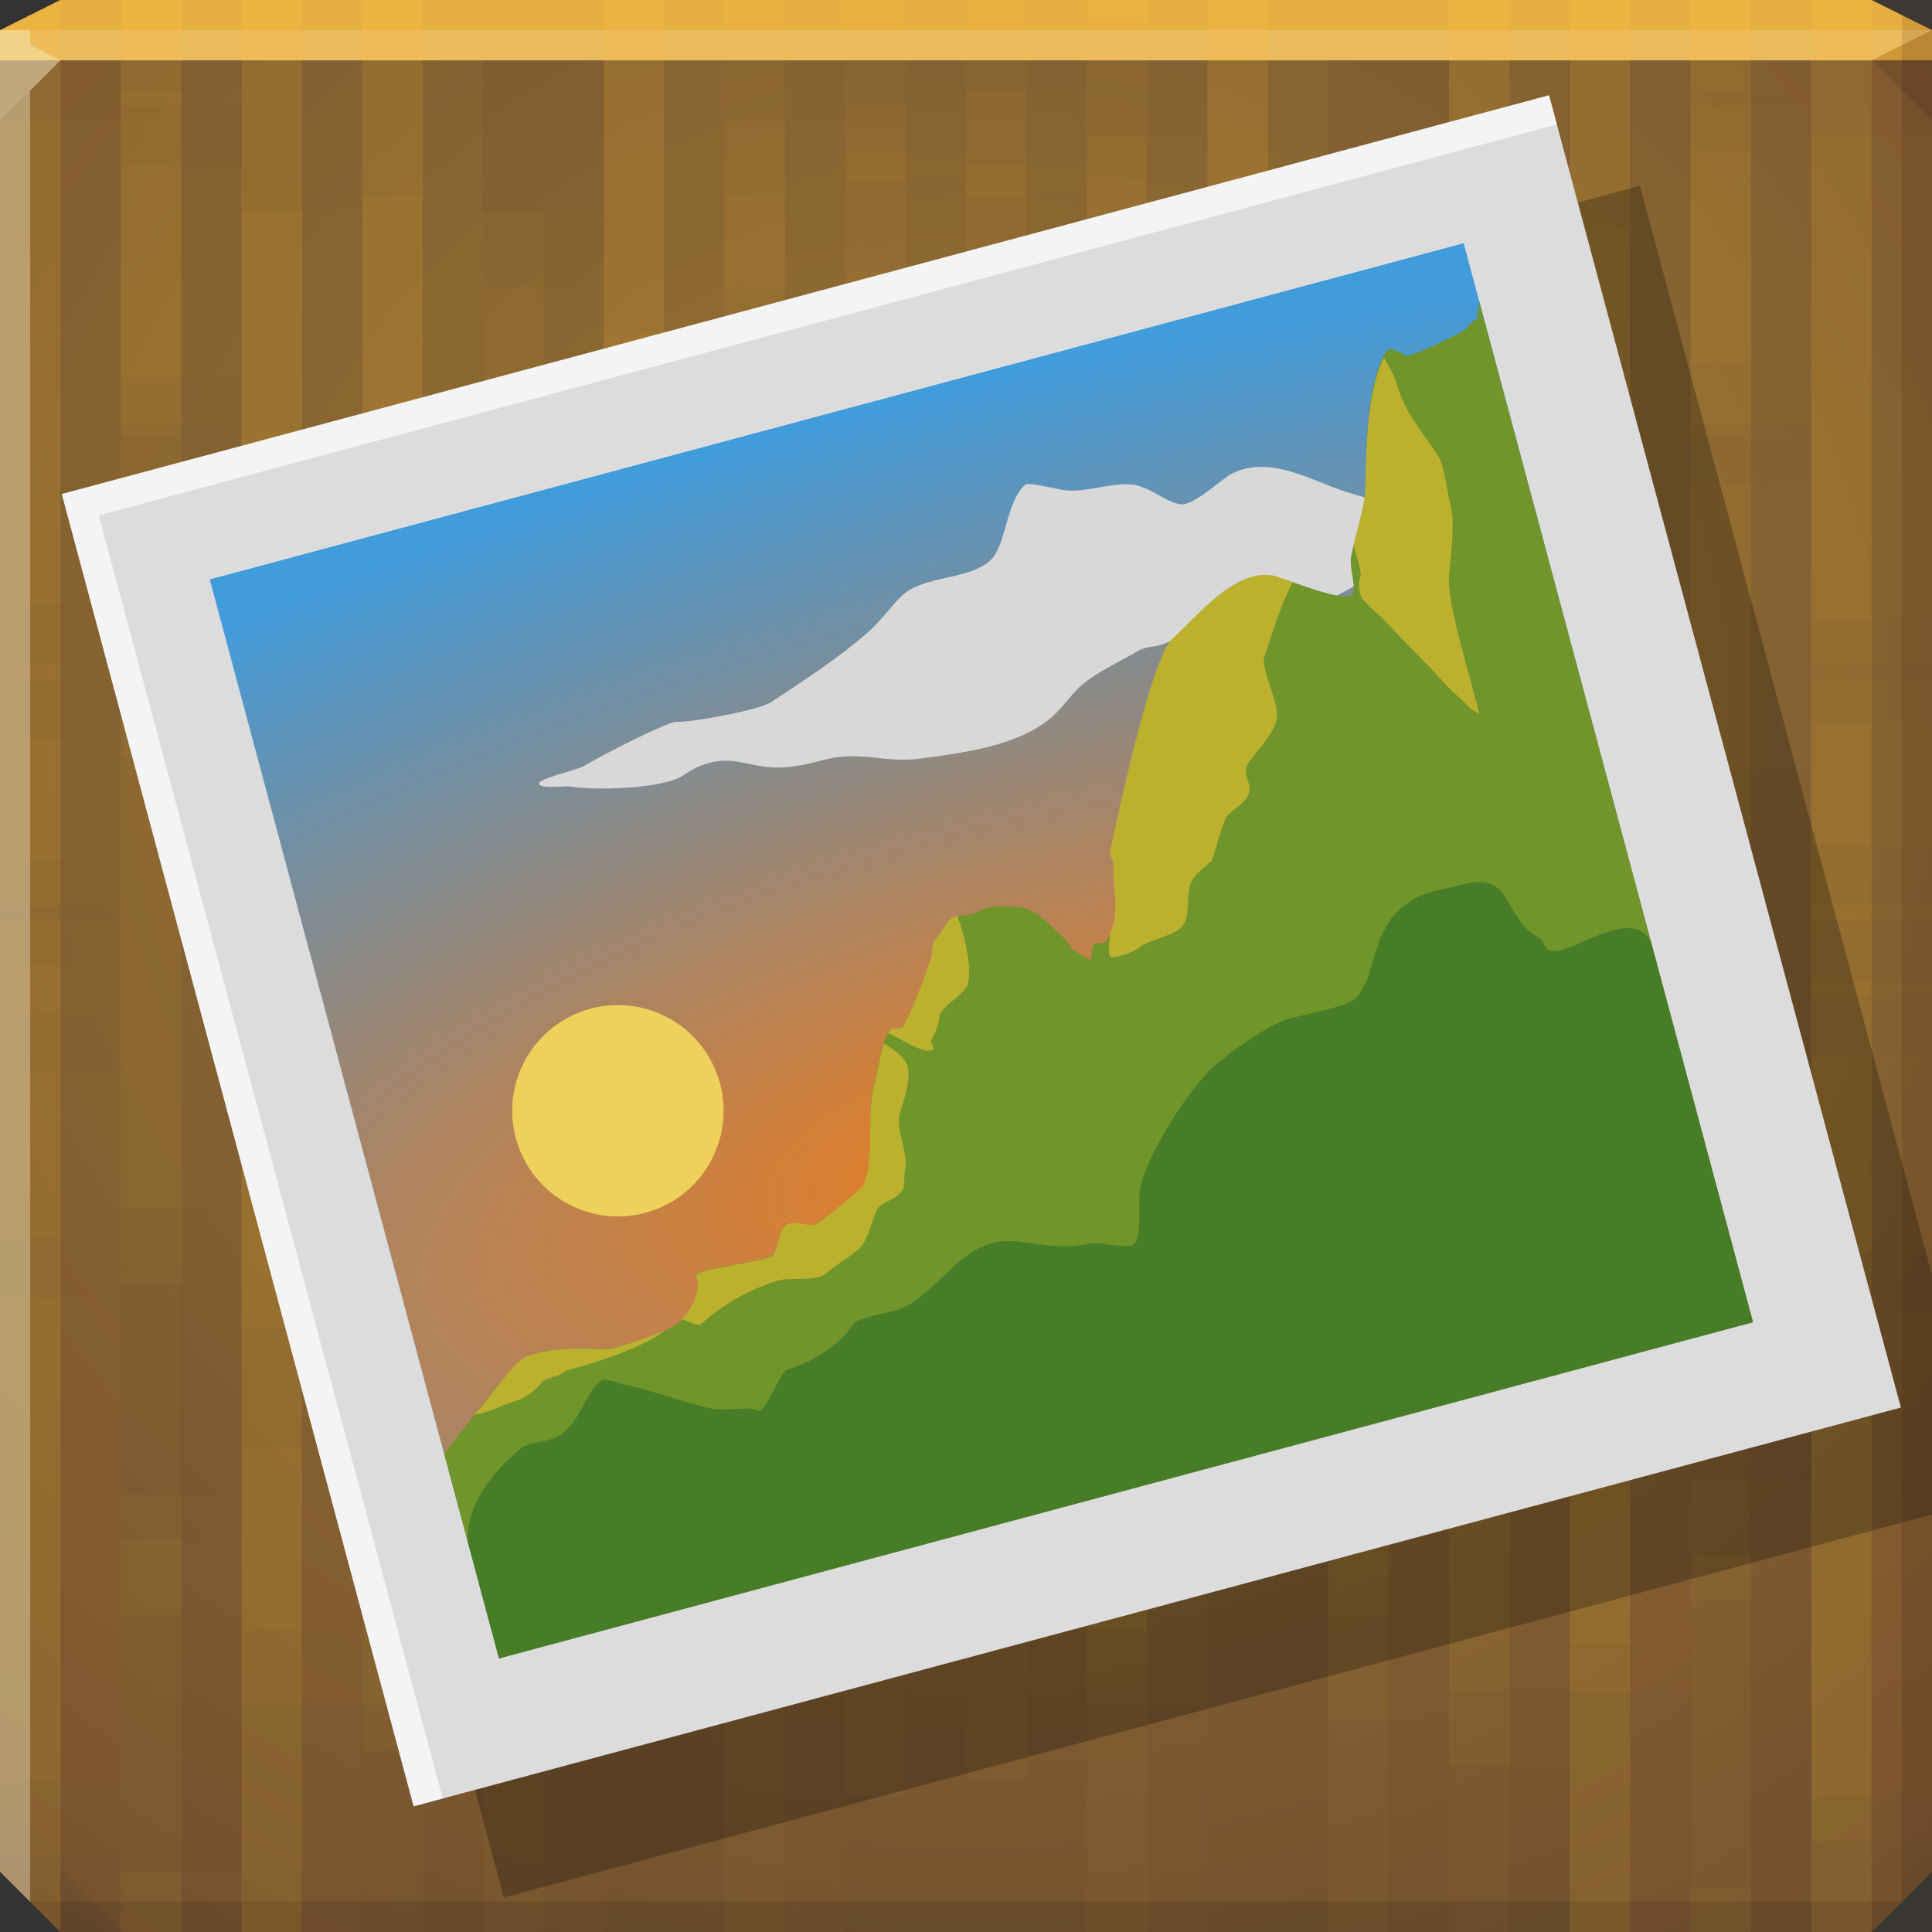 <?xml version="1.0" encoding="UTF-8" standalone="no"?>
<!-- Created with Inkscape (http://www.inkscape.org/) -->

<svg
   xmlns:dc="http://purl.org/dc/elements/1.1/"
   xmlns:cc="http://creativecommons.org/ns#"
   xmlns:rdf="http://www.w3.org/1999/02/22-rdf-syntax-ns#"
   xmlns:svg="http://www.w3.org/2000/svg"
   xmlns="http://www.w3.org/2000/svg"
   xmlns:xlink="http://www.w3.org/1999/xlink"
   xmlns:sodipodi="http://sodipodi.sourceforge.net/DTD/sodipodi-0.dtd"
   xmlns:inkscape="http://www.inkscape.org/namespaces/inkscape"
   width="64"
   height="64"
   id="svg13094"
   version="1.1"
   inkscape:version="0.48.3.1 r9886"
   sodipodi:docname="view-preview.svg">
  <rect width="100%" height="100%" fill="#333333" stroke="none"/>
  <sodipodi:namedview
     id="base"
     pagecolor="#ffffff"
     bordercolor="#666666"
     borderopacity="1.0"
     inkscape:pageopacity="0"
     inkscape:pageshadow="2"
     inkscape:zoom="11.313709"
     inkscape:cx="31.082557"
     inkscape:cy="30.91331"
     inkscape:document-units="px"
     inkscape:current-layer="g4180"
     showgrid="true"
     inkscape:snap-bbox="true"
     inkscape:bbox-paths="true"
     inkscape:bbox-nodes="true"
     inkscape:snap-bbox-edge-midpoints="true"
     inkscape:snap-bbox-midpoints="true"
     inkscape:object-paths="true"
     inkscape:snap-intersection-paths="true"
     inkscape:object-nodes="true"
     inkscape:snap-smooth-nodes="true"
     inkscape:snap-midpoints="true"
     inkscape:snap-object-midpoints="true"
     inkscape:snap-center="true"
     showguides="true"
     inkscape:guide-bbox="true"
     inkscape:window-width="1920"
     inkscape:window-height="1023"
     inkscape:window-x="-10"
     inkscape:window-y="35"
     inkscape:window-maximized="1"
     inkscape:snap-global="true"
     fit-margin-top="0"
     fit-margin-left="0"
     fit-margin-right="0"
     fit-margin-bottom="0"
     showborder="true"
     inkscape:showpageshadow="false"
     inkscape:snap-page="true">
    <inkscape:grid
       originy="18px"
       originx="1.6362304e-08px"
       snapvisiblegridlinesonly="true"
       enabled="true"
       visible="true"
       empspacing="5"
       id="grid3075"
       type="xygrid" />
  </sodipodi:namedview>
  <defs
     id="defs13096">
    <linearGradient
       id="linearGradient4134">
      <stop
         style="stop-color:#e87e21;stop-opacity:1;"
         offset="0"
         id="stop4136" />
      <stop
         style="stop-color:#ec6a13;stop-opacity:0;"
         offset="1"
         id="stop4138" />
    </linearGradient>
    <radialGradient
       inkscape:collect="always"
       xlink:href="#linearGradient4134"
       id="radialGradient4202"
       gradientUnits="userSpaceOnUse"
       gradientTransform="matrix(2.977,-4.9516262e-8,1.9342289e-8,1.163,-63.843,-7.412)"
       cx="32.197"
       cy="39.054"
       fx="32.197"
       fy="39.054"
       r="21.5" />
    <linearGradient
       id="linearGradient4059-2">
      <stop
         id="stop4061-5"
         offset="0"
         style="stop-color:#967033;stop-opacity:1;" />
      <stop
         id="stop4063-0"
         offset="1"
         style="stop-color:#6a4a2e;stop-opacity:1;" />
    </linearGradient>
    <radialGradient
       r="32"
       fy="23.333"
       fx="32"
       cy="23.333"
       cx="32"
       gradientTransform="matrix(1.781,0,0,1.67,-25,-14.965)"
       gradientUnits="userSpaceOnUse"
       id="radialGradient3200"
       xlink:href="#linearGradient4059-2"
       inkscape:collect="always" />
  </defs>
  <path
     sodipodi:nodetypes="ccccccccccc"
     id="path4095"
     d="m 0,2 0,32 0,28 2,2 30,0 30,0 2,-2 0,-28 0,-32 -32,0 z"
     style="color:#000000;fill:url(#radialGradient3200);fill-opacity:1;fill-rule:nonzero;stroke:none;stroke-width:2.286;marker:none;visibility:visible;display:inline;overflow:visible;enable-background:accumulate"
     inkscape:connector-curvature="0" />
  <path
     sodipodi:nodetypes="ccccccccc"
     id="path4090"
     d="M 2,0 0,1 0,2 32,2 64,2 64,1 62,0 32,0 z"
     style="color:#000000;fill:#e6af41;fill-opacity:1;fill-rule:nonzero;stroke:none;stroke-width:2.286;marker:none;visibility:visible;display:inline;overflow:visible;enable-background:accumulate"
     inkscape:connector-curvature="0" />
  <path
     sodipodi:nodetypes="cccccccc"
     inkscape:connector-curvature="0"
     id="path4298"
     d="M 0,1 0,4 2,2 32,2 62,2 64,1 32,1 z"
     style="fill:#ffffff;fill-opacity:0.145;fill-rule:nonzero" />
  <path
     sodipodi:nodetypes="cccc"
     inkscape:connector-curvature="0"
     style="fill:#1f0700;fill-opacity:0.138"
     id="path3028"
     d="M 64,4 62,2 64,1 z" />
  <path
     sodipodi:nodetypes="cccccccccccccc"
     inkscape:connector-curvature="0"
     id="path4366"
     d="m 63,0.5 0,33.5 0,29 1,-1 0,-28 0,-33 z m 0,62.5 -31,0 -31,0 1,1 30,0 30,0 z"
     style="fill:#000000;fill-opacity:0.111;fill-rule:nonzero" />
  <g
     transform="translate(-0.625,0.082)"
     inkscape:export-ydpi="90"
     inkscape:export-xdpi="90"
     inkscape:export-filename="folder.png"
     id="g3043" />
  <path
     sodipodi:nodetypes="cccccccccc"
     inkscape:connector-curvature="0"
     id="path3864"
     d="M 0,1 0,34 0,62 1,63 1,34 1,3 2,2 1,1.469 1,1 z"
     style="fill:#ffffff;fill-opacity:0.351;fill-rule:nonzero" />
  <g
     style="fill:#ffffff"
     inkscape:label="#g3701"
     transform="matrix(1.039,0,0,1.039,1214.722,1878.812)"
     id="scalable" />
  <g
     id="g3933">
    <g
       transform="translate(0,-14.5)"
       id="g3863">
      <path
         transform="translate(0,14.5)"
         id="path3865"
         d="M 2,0 0,1 0,4 0,22.5 2,22.5 2,0 z M 4,0 4,3.5 6,3.5 6,0 4,0 z m 4,0 0,17.5 2,0 L 10,0 8,0 z m 4,0 0,32.5 2,0 L 14,0 12,0 z m 8,0 0,27.5 2,0 L 22,0 20,0 z m 16,0 0,0.5 2,0 0,-0.5 -2,0 z m 12,0 0,19.5 2,0 L 50,0 48,0 z m 4,0 0,33.5 2,0 L 54,0 52,0 z m 4,0 0,14.5 2,0 L 58,0 56,0 z m 4,0 0,30.5 2,0 L 62,0 60,0 z m -20,0.5 0,37 2,0 0,-37 -2,0 z m -36,5 0,37 2,0 0,-37 -2,0 z m 28,0 0,37 2,0 0,-37 -2,0 z m -8,1 0,37 2,0 0,-37 -2,0 z m -8,3 0,37 2,0 0,-37 -2,0 z m 12,2 0,37 2,0 0,-37 -2,0 z m 16,5 0,37 2,0 0,-37 -2,0 z m -36,3 0,37 2,0 0,-37 -2,0 z m 28,0 0,37 2,0 0,-37 -2,0 z m 12,2 0,37 2,0 0,-37 -2,0 z m -48,3 0,9.5 0,27.5 2,0 0,-37 -2,0 z m 60,8 0,31.5 2,0 0,-31.5 -2,0 z m -8,5 0,26.5 2,0 0,-26.5 -2,0 z m 4,14 0,12.5 2,0 0,-12.5 -2,0 z"
         style="color:#000000;fill:#ffc346;fill-opacity:0.036;fill-rule:nonzero;stroke:none;stroke-width:1;marker:none;visibility:visible;display:inline;overflow:visible;enable-background:accumulate"
         inkscape:connector-curvature="0" />
      <path
         transform="translate(0,14.5)"
         id="path3867"
         d="M 2,0 0,1 0,4 0,30 2,30 2,0 z M 4,0 4,14 6,14 6,0 4,0 z m 4,0 0,33 2,0 0,-33 -2,0 z m 4,0 0,19 2,0 0,-19 -2,0 z m 8,0 0,37 2,0 0,-37 -2,0 z m 20,0 0,27 2,0 0,-27 -2,0 z m 8,0 0,32 2,0 0,-32 -2,0 z m 4,0 0,17 2,0 0,-17 -2,0 z m 4,0 0,3 2,0 0,-3 -2,0 z m 4,0 0,22 2,0 0,-22 -2,0 z m -32,5 0,37 2,0 0,-37 -2,0 z m 28,0 0,37 2,0 0,-37 -2,0 z m -20,1 0,37 2,0 0,-37 -2,0 z m 8,3 0,37 2,0 0,-37 -2,0 z m -12,2 0,37 2,0 0,-37 -2,0 z m -16,5 0,37 2,0 0,-37 -2,0 z m 8,3 0,37 2,0 0,-37 -2,0 z m 28,0 0,37 2,0 0,-37 -2,0 z m -40,2 0,37 2,0 0,-37 -2,0 z m 48,3 0,37 2,0 0,-37 -2,0 z m -60,8 0,2 0,28 2,2 0,-32 -2,0 z m 8,5 0,27 2,0 0,-27 -2,0 z M 4,51 4,64 6,64 6,51 4,51 z"
         style="color:#000000;fill:#ffc346;fill-opacity:0.036;fill-rule:nonzero;stroke:none;stroke-width:1;marker:none;visibility:visible;display:inline;overflow:visible;enable-background:accumulate"
         inkscape:connector-curvature="0" />
      <path
         transform="translate(0,14.5)"
         id="path3869"
         d="M 2,0 0,1 0,4 0,28.5 2,28.5 2,0 z m 2,0 0,12.5 2,0 L 6,0 4,0 z m 4,0 0,31.5 2,0 L 10,0 8,0 z m 4,0 0,17.5 2,0 L 14,0 12,0 z m 8,0 0,35.5 2,0 L 22,0 20,0 z m 20,0 0,25.5 2,0 L 42,0 40,0 z m 8,0 0,30.5 2,0 L 50,0 48,0 z m 4,0 0,15.5 2,0 L 54,0 52,0 z m 4,0 0,1.5 2,0 0,-1.5 -2,0 z m 4,0 0,20.5 2,0 L 62,0 60,0 z m -32,3.5 0,37 2,0 0,-37 -2,0 z m 28,0 0,37 2,0 0,-37 -2,0 z m -20,1 0,37 2,0 0,-37 -2,0 z m 8,3 0,37 2,0 0,-37 -2,0 z m -12,2 0,37 2,0 0,-37 -2,0 z m -16,5 0,37 2,0 0,-37 -2,0 z m 8,3 0,37 2,0 0,-37 -2,0 z m 28,0 0,37 2,0 0,-37 -2,0 z m -40,2 0,37 2,0 0,-37 -2,0 z m 48,3 0,37 2,0 0,-37 -2,0 z m -60,8 0,3.5 0,28 2,2 0,-33.5 -2,0 z m 8,5 0,28.5 2,0 0,-28.5 -2,0 z m -4,14 0,14.5 2,0 0,-14.5 -2,0 z"
         style="color:#000000;fill:#ffc346;fill-opacity:0.036;fill-rule:nonzero;stroke:none;stroke-width:1;marker:none;visibility:visible;display:inline;overflow:visible;enable-background:accumulate"
         inkscape:connector-curvature="0" />
      <path
         transform="translate(0,14.5)"
         id="path3871"
         d="M 2,0 0,1 0,20 2,20 2,0 z M 4,0 4,1 6,1 6,0 4,0 z m 4,0 0,15 2,0 0,-15 -2,0 z m 4,0 0,30 2,0 0,-30 -2,0 z m 8,0 0,25 2,0 0,-25 -2,0 z m 20,0 0,35 2,0 0,-35 -2,0 z m 8,0 0,17 2,0 0,-17 -2,0 z m 4,0 0,31 2,0 0,-31 -2,0 z m 4,0 0,12 2,0 0,-12 -2,0 z m 4,0 0,28 2,0 0,-28 -2,0 z M 4,3 4,40 6,40 6,3 4,3 z m 28,0 0,37 2,0 0,-37 -2,0 z m -8,1 0,37 2,0 0,-37 -2,0 z m -8,3 0,37 2,0 0,-37 -2,0 z m 12,2 0,37 2,0 0,-37 -2,0 z m 16,5 0,37 2,0 0,-37 -2,0 z m -36,3 0,37 2,0 0,-37 -2,0 z m 28,0 0,37 2,0 0,-37 -2,0 z m 12,2 0,37 2,0 0,-37 -2,0 z M 0,22 0,34 0,59 2,59 2,22 0,22 z m 60,8 0,34 2,0 0,-34 -2,0 z m -8,5 0,29 2,0 0,-29 -2,0 z m 4,14 0,15 2,0 0,-15 -2,0 z"
         style="color:#000000;fill:#ffc346;fill-opacity:0.036;fill-rule:nonzero;stroke:none;stroke-width:1;marker:none;visibility:visible;display:inline;overflow:visible;enable-background:accumulate"
         inkscape:connector-curvature="0" />
      <path
         transform="translate(0,14.5)"
         id="path3873"
         d="M 2,0 0,1 0,4 0,33.5 2,33.5 2,0 z m 2,0 0,14.5 2,0 L 6,0 4,0 z m 4,0 0,28.5 2,0 L 10,0 8,0 z m 16,0 0,9.5 2,0 0,-9.5 -2,0 z m 8,0 0,6.5 2,0 0,-6.5 -2,0 z m 4,0 0,11.5 2,0 L 38,0 36,0 z m 12,0 0,30.5 2,0 L 50,0 48,0 z m 8,0 0,25.5 2,0 L 58,0 56,0 z m -36,1.5 0,37 2,0 0,-37 -2,0 z m 40,3 0,37 2,0 0,-37 -2,0 z m -48,2 0,37 2,0 0,-37 -2,0 z m 40,1 0,37 2,0 0,-37 -2,0 z m -12,4 0,37 2,0 0,-37 -2,0 z m -36,5 0,37 2,0 0,-37 -2,0 z m 28,0 0,37 2,0 0,-37 -2,0 z m -8,1 0,37 2,0 0,-37 -2,0 z m -8,3 0,37 2,0 0,-37 -2,0 z m 12,2 0,37 2,0 0,-37 -2,0 z m 16,5 0,36.5 2,0 0,-36.5 -2,0 z m -36,3 0,33.5 2,0 0,-33.5 -2,0 z m 28,0 0,33.5 2,0 0,-33.5 -2,0 z m 12,2 0,31.5 2,0 0,-31.5 -2,0 z m -48,3 0,26.5 2,2 0,-28.5 -2,0 z m 60,8 0,20.5 2,0 0,-20.5 -2,0 z m -8,5 0,15.5 2,0 0,-15.5 -2,0 z m 4,14 0,1.5 2,0 0,-1.5 -2,0 z"
         style="color:#000000;fill:#ffc346;fill-opacity:0.036;fill-rule:nonzero;stroke:none;stroke-width:1;marker:none;visibility:visible;display:inline;overflow:visible;enable-background:accumulate"
         inkscape:connector-curvature="0" />
      <path
         transform="translate(0,14.5)"
         id="path3875"
         d="M 4,0 4,25 6,25 6,0 4,0 z m 8,0 0,30 2,0 0,-30 -2,0 z m 12,0 0,11 2,0 0,-11 -2,0 z m 4,0 0,6 2,0 0,-6 -2,0 z m 8,0 0,9 2,0 0,-9 -2,0 z m 16,0 0,28 2,0 0,-28 -2,0 z m 4,0 0,14 2,0 0,-14 -2,0 z m 4,0 0,33 2,0 0,-33 -2,0 z m -20,1 0,37 2,0 0,-37 -2,0 z M 0,4 0,34 0,41 2,41 2,4 0,4 z m 48,2 0,37 2,0 0,-37 -2,0 z M 8,7 8,44 10,44 10,7 8,7 z m 12,4 0,37 2,0 0,-37 -2,0 z m 8,5 0,37 2,0 0,-37 -2,0 z m 28,0 0,37 2,0 0,-37 -2,0 z m -20,1 0,37 2,0 0,-37 -2,0 z m 8,3 0,37 2,0 0,-37 -2,0 z m -12,2 0,37 2,0 0,-37 -2,0 z m -16,5 0,37 2,0 0,-37 -2,0 z m 8,3 0,34 2,0 0,-34 -2,0 z m 28,0 0,34 2,0 0,-34 -2,0 z m -40,2 0,32 2,0 0,-32 -2,0 z m 48,3 0,29 2,0 0,-29 -2,0 z M 0,43 0,62 2,64 2,43 0,43 z m 8,5 0,16 2,0 0,-16 -2,0 z m -4,14 0,2 2,0 0,-2 -2,0 z"
         style="color:#000000;fill:#ffc346;fill-opacity:0.036;fill-rule:nonzero;stroke:none;stroke-width:1;marker:none;visibility:visible;display:inline;overflow:visible;enable-background:accumulate"
         inkscape:connector-curvature="0" />
    </g>
    <g
       id="g3995"
       transform="translate(2,-14.5)">
      <path
         inkscape:connector-curvature="0"
         style="color:#000000;fill:#ffc346;fill-opacity:0.015;fill-rule:nonzero;stroke:none;stroke-width:1;marker:none;visibility:visible;display:inline;overflow:visible;enable-background:accumulate"
         d="M 2,0 0,1 0,4 0,22.5 2,22.5 2,0 z M 4,0 4,3.5 6,3.5 6,0 4,0 z m 4,0 0,17.5 2,0 L 10,0 8,0 z m 4,0 0,32.5 2,0 L 14,0 12,0 z m 8,0 0,27.5 2,0 L 22,0 20,0 z m 16,0 0,0.5 2,0 0,-0.5 -2,0 z m 12,0 0,19.5 2,0 L 50,0 48,0 z m 4,0 0,33.5 2,0 L 54,0 52,0 z m 4,0 0,14.5 2,0 L 58,0 56,0 z m 4,0 0,30.5 2,0 L 62,0 60,0 z m -20,0.5 0,37 2,0 0,-37 -2,0 z m -36,5 0,37 2,0 0,-37 -2,0 z m 28,0 0,37 2,0 0,-37 -2,0 z m -8,1 0,37 2,0 0,-37 -2,0 z m -8,3 0,37 2,0 0,-37 -2,0 z m 12,2 0,37 2,0 0,-37 -2,0 z m 16,5 0,37 2,0 0,-37 -2,0 z m -36,3 0,37 2,0 0,-37 -2,0 z m 28,0 0,37 2,0 0,-37 -2,0 z m 12,2 0,37 2,0 0,-37 -2,0 z m -48,3 0,9.5 0,27.5 2,0 0,-37 -2,0 z m 60,8 0,31.5 2,0 0,-31.5 -2,0 z m -8,5 0,26.5 2,0 0,-26.5 -2,0 z m 4,14 0,12.5 2,0 0,-12.5 -2,0 z"
         id="path4002"
         transform="translate(0,14.5)" />
      <path
         inkscape:connector-curvature="0"
         style="color:#000000;fill:#ffc346;fill-opacity:0.015;fill-rule:nonzero;stroke:none;stroke-width:1;marker:none;visibility:visible;display:inline;overflow:visible;enable-background:accumulate"
         d="M 2,0 0,1 0,4 0,30 2,30 2,0 z M 4,0 4,14 6,14 6,0 4,0 z m 4,0 0,33 2,0 0,-33 -2,0 z m 4,0 0,19 2,0 0,-19 -2,0 z m 8,0 0,37 2,0 0,-37 -2,0 z m 20,0 0,27 2,0 0,-27 -2,0 z m 8,0 0,32 2,0 0,-32 -2,0 z m 4,0 0,17 2,0 0,-17 -2,0 z m 4,0 0,3 2,0 0,-3 -2,0 z m 4,0 0,22 2,0 0,-22 -2,0 z m -32,5 0,37 2,0 0,-37 -2,0 z m 28,0 0,37 2,0 0,-37 -2,0 z m -20,1 0,37 2,0 0,-37 -2,0 z m 8,3 0,37 2,0 0,-37 -2,0 z m -12,2 0,37 2,0 0,-37 -2,0 z m -16,5 0,37 2,0 0,-37 -2,0 z m 8,3 0,37 2,0 0,-37 -2,0 z m 28,0 0,37 2,0 0,-37 -2,0 z m -40,2 0,37 2,0 0,-37 -2,0 z m 48,3 0,37 2,0 0,-37 -2,0 z m -60,8 0,2 0,28 2,2 0,-32 -2,0 z m 8,5 0,27 2,0 0,-27 -2,0 z M 4,51 4,64 6,64 6,51 4,51 z"
         id="path3998"
         transform="translate(0,14.5)" />
      <path
         inkscape:connector-curvature="0"
         style="color:#000000;fill:#ffc346;fill-opacity:0.015;fill-rule:nonzero;stroke:none;stroke-width:1;marker:none;visibility:visible;display:inline;overflow:visible;enable-background:accumulate"
         d="M 2,0 0,1 0,4 0,28.5 2,28.5 2,0 z m 2,0 0,12.5 2,0 L 6,0 4,0 z m 4,0 0,31.5 2,0 L 10,0 8,0 z m 4,0 0,17.5 2,0 L 14,0 12,0 z m 8,0 0,35.5 2,0 L 22,0 20,0 z m 20,0 0,25.5 2,0 L 42,0 40,0 z m 8,0 0,30.5 2,0 L 50,0 48,0 z m 4,0 0,15.5 2,0 L 54,0 52,0 z m 4,0 0,1.5 2,0 0,-1.5 -2,0 z m 4,0 0,20.5 2,0 L 62,0 60,0 z m -32,3.5 0,37 2,0 0,-37 -2,0 z m 28,0 0,37 2,0 0,-37 -2,0 z m -20,1 0,37 2,0 0,-37 -2,0 z m 8,3 0,37 2,0 0,-37 -2,0 z m -12,2 0,37 2,0 0,-37 -2,0 z m -16,5 0,37 2,0 0,-37 -2,0 z m 8,3 0,37 2,0 0,-37 -2,0 z m 28,0 0,37 2,0 0,-37 -2,0 z m -40,2 0,37 2,0 0,-37 -2,0 z m 48,3 0,37 2,0 0,-37 -2,0 z m -60,8 0,3.5 0,28 2,2 0,-33.5 -2,0 z m 8,5 0,28.5 2,0 0,-28.5 -2,0 z m -4,14 0,14.5 2,0 0,-14.5 -2,0 z"
         id="path4004"
         transform="translate(0,14.5)" />
      <path
         inkscape:connector-curvature="0"
         style="color:#000000;fill:#ffc346;fill-opacity:0.015;fill-rule:nonzero;stroke:none;stroke-width:1;marker:none;visibility:visible;display:inline;overflow:visible;enable-background:accumulate"
         d="M 2,0 0,1 0,20 2,20 2,0 z M 4,0 4,1 6,1 6,0 4,0 z m 4,0 0,15 2,0 0,-15 -2,0 z m 4,0 0,30 2,0 0,-30 -2,0 z m 8,0 0,25 2,0 0,-25 -2,0 z m 20,0 0,35 2,0 0,-35 -2,0 z m 8,0 0,17 2,0 0,-17 -2,0 z m 4,0 0,31 2,0 0,-31 -2,0 z m 4,0 0,12 2,0 0,-12 -2,0 z m 4,0 0,28 2,0 0,-28 -2,0 z M 4,3 4,40 6,40 6,3 4,3 z m 28,0 0,37 2,0 0,-37 -2,0 z m -8,1 0,37 2,0 0,-37 -2,0 z m -8,3 0,37 2,0 0,-37 -2,0 z m 12,2 0,37 2,0 0,-37 -2,0 z m 16,5 0,37 2,0 0,-37 -2,0 z m -36,3 0,37 2,0 0,-37 -2,0 z m 28,0 0,37 2,0 0,-37 -2,0 z m 12,2 0,37 2,0 0,-37 -2,0 z M 0,22 0,34 0,59 2,59 2,22 0,22 z m 60,8 0,34 2,0 0,-34 -2,0 z m -8,5 0,29 2,0 0,-29 -2,0 z m 4,14 0,15 2,0 0,-15 -2,0 z"
         id="path4000"
         transform="translate(0,14.5)" />
      <path
         inkscape:connector-curvature="0"
         style="color:#000000;fill:#ffc346;fill-opacity:0.015;fill-rule:nonzero;stroke:none;stroke-width:1;marker:none;visibility:visible;display:inline;overflow:visible;enable-background:accumulate"
         d="M 2,0 0,1 0,4 0,33.5 2,33.5 2,0 z m 2,0 0,14.5 2,0 L 6,0 4,0 z m 4,0 0,28.5 2,0 L 10,0 8,0 z m 16,0 0,9.5 2,0 0,-9.5 -2,0 z m 8,0 0,6.5 2,0 0,-6.5 -2,0 z m 4,0 0,11.5 2,0 L 38,0 36,0 z m 12,0 0,30.5 2,0 L 50,0 48,0 z m 8,0 0,25.5 2,0 L 58,0 56,0 z m -36,1.5 0,37 2,0 0,-37 -2,0 z m 40,3 0,37 2,0 0,-37 -2,0 z m -48,2 0,37 2,0 0,-37 -2,0 z m 40,1 0,37 2,0 0,-37 -2,0 z m -12,4 0,37 2,0 0,-37 -2,0 z m -36,5 0,37 2,0 0,-37 -2,0 z m 28,0 0,37 2,0 0,-37 -2,0 z m -8,1 0,37 2,0 0,-37 -2,0 z m -8,3 0,37 2,0 0,-37 -2,0 z m 12,2 0,37 2,0 0,-37 -2,0 z m 16,5 0,36.5 2,0 0,-36.5 -2,0 z m -36,3 0,33.5 2,0 0,-33.5 -2,0 z m 28,0 0,33.5 2,0 0,-33.5 -2,0 z m 12,2 0,31.5 2,0 0,-31.5 -2,0 z m -48,3 0,26.5 2,2 0,-28.5 -2,0 z m 60,8 0,20.5 2,0 0,-20.5 -2,0 z m -8,5 0,15.5 2,0 0,-15.5 -2,0 z m 4,14 0,1.5 2,0 0,-1.5 -2,0 z"
         id="path4006"
         transform="translate(0,14.5)" />
      <path
         inkscape:connector-curvature="0"
         style="color:#000000;fill:#ffc346;fill-opacity:0.015;fill-rule:nonzero;stroke:none;stroke-width:1;marker:none;visibility:visible;display:inline;overflow:visible;enable-background:accumulate"
         d="M 4,0 4,25 6,25 6,0 4,0 z m 8,0 0,30 2,0 0,-30 -2,0 z m 12,0 0,11 2,0 0,-11 -2,0 z m 4,0 0,6 2,0 0,-6 -2,0 z m 8,0 0,9 2,0 0,-9 -2,0 z m 16,0 0,28 2,0 0,-28 -2,0 z m 4,0 0,14 2,0 0,-14 -2,0 z m 4,0 0,33 2,0 0,-33 -2,0 z m -20,1 0,37 2,0 0,-37 -2,0 z M 0,4 0,34 0,41 2,41 2,4 0,4 z m 48,2 0,37 2,0 0,-37 -2,0 z M 8,7 8,44 10,44 10,7 8,7 z m 12,4 0,37 2,0 0,-37 -2,0 z m 8,5 0,37 2,0 0,-37 -2,0 z m 28,0 0,37 2,0 0,-37 -2,0 z m -20,1 0,37 2,0 0,-37 -2,0 z m 8,3 0,37 2,0 0,-37 -2,0 z m -12,2 0,37 2,0 0,-37 -2,0 z m -16,5 0,37 2,0 0,-37 -2,0 z m 8,3 0,34 2,0 0,-34 -2,0 z m 28,0 0,34 2,0 0,-34 -2,0 z m -40,2 0,32 2,0 0,-32 -2,0 z m 48,3 0,29 2,0 0,-29 -2,0 z M 0,43 0,62 2,64 2,43 0,43 z m 8,5 0,16 2,0 0,-16 -2,0 z m -4,14 0,2 2,0 0,-2 -2,0 z"
         id="path3988"
         transform="translate(0,14.5)" />
    </g>
  </g>
  <g
     id="g4189"
     transform="matrix(0.966,-0.259,0.259,0.966,-7.045,9.485)">
    <path
       style="color:#000000;fill:#000000;fill-opacity:0.254;fill-rule:nonzero;stroke:none;stroke-width:1;marker:none;visibility:visible;display:inline;overflow:visible;enable-background:accumulate"
       d="M 54.312 6.156 L 5.031 19.375 L 16.688 62.844 L 64 50.156 L 64 42.281 L 54.312 6.156 z "
       transform="matrix(0.966,0.259,-0.259,0.966,9.26,-7.338)"
       id="rect4156" />
    <rect
       style="color:#000000;fill:#dcdcdc;fill-opacity:1;fill-rule:nonzero;stroke:none;stroke-width:1;marker:none;visibility:visible;display:inline;overflow:visible;enable-background:accumulate"
       id="rect4161"
       width="51"
       height="45"
       x="7"
       y="9" />
    <path
       inkscape:connector-curvature="0"
       id="rect3304"
       d="M 7,9 7,54 8,54 8,10 58,10 58,9 7,9 z"
       style="color:#000000;fill:#ffffff;fill-opacity:0.686;fill-rule:nonzero;stroke:none;stroke-width:1;marker:none;visibility:visible;display:inline;overflow:visible;enable-background:accumulate" />
    <g
       id="g4180">
      <rect
         y="13"
         x="11"
         height="37"
         width="43"
         id="rect4132"
         style="color:#000000;fill:#419cdc;fill-opacity:1;fill-rule:nonzero;stroke:none;stroke-width:0.078;marker:none;visibility:visible;display:inline;overflow:visible;enable-background:accumulate" />
      <rect
         style="color:#000000;fill:url(#radialGradient4202);fill-opacity:1;fill-rule:nonzero;stroke:none;stroke-width:0.078;marker:none;visibility:visible;display:inline;overflow:visible;enable-background:accumulate"
         id="rect3302"
         width="43"
         height="37"
         x="11"
         y="13" />
      <path
         style="fill:#d8d8d8;fill-opacity:1;stroke:none"
         d="m 49.981,21.173 c -0.586,-0.452 -1.201,-0.807 -1.828,-1.199 -1.058,-0.661 -2.136,-1.871 -3.536,-1.591 -0.418,0.084 -1.536,0.735 -1.945,0.53 -0.49,-0.245 -0.84,-0.869 -1.414,-1.061 -0.707,-0.236 -1.604,-0.095 -2.298,-0.442 -0.126,-0.063 -0.939,-0.503 -1.061,-0.442 -0.777,0.389 -1.133,1.804 -1.768,2.121 -0.896,0.448 -2.201,-0.093 -3.094,0.354 -0.397,0.199 -0.869,0.611 -1.414,0.884 -1.12,0.56 -2.514,1.015 -3.712,1.414 -0.468,0.156 -2.756,-0.035 -3.182,-0.177 -0.308,-0.103 -2.943,0.48 -3.359,0.619 -0.172,0.057 -1.591,0.01 -1.591,0.177 0,0.201 0.851,0.293 0.972,0.354 0.58,0.29 2.899,0.89 3.712,0.619 0.371,-0.124 0.554,-0.177 0.972,-0.177 0.712,0 1.122,0.36 1.768,0.619 0.59,0.236 1.218,0.265 1.856,0.265 1.32,0 1.919,0.638 3.182,0.795 1.326,0.166 2.955,0.394 4.243,-0.088 0.625,-0.234 0.969,-0.617 1.503,-0.884 0.577,-0.288 1.51,-0.444 2.121,-0.619 0.269,-0.077 0.607,0.046 0.884,0 0.774,-0.129 3.048,-0.457 3.889,-0.177 0.943,0.314 1.966,0.199 2.828,-0.088 0.419,-0.14 0.848,0.018 1.237,-0.177 0.283,-0.141 0.778,0.141 1.061,0 0.393,-0.196 0.148,-1.293 -0.028,-1.629 z"
         id="path4128"
         inkscape:connector-curvature="0" />
      <path
         inkscape:connector-curvature="0"
         id="path4153"
         d="m 11,43 c 0.602,-0.521 1.28,-0.951 1.905,-1.451 0.351,-0.281 1.037,-0.739 1.326,-0.884 0.648,-0.324 2.277,0.17 2.828,0.354 0.269,0.09 1.857,-0.044 2.121,-0.088 0.702,-0.117 1.191,-0.568 1.414,-1.237 0.017,-0.05 -0.035,-0.23 0,-0.265 0.204,-0.204 2.453,0.199 2.652,0 0.256,-0.256 0.296,-0.634 0.619,-0.795 0.337,-0.168 0.732,0.286 1.061,0.177 0.215,-0.072 1.618,-0.646 1.768,-0.795 0.597,-0.597 0.701,-2.288 1.237,-3.182 0.244,-0.407 0.606,-1.316 0.972,-1.591 0.118,-0.088 0.338,0.104 0.442,0 0.5,-0.5 1.072,-1.299 1.503,-1.945 0.062,-0.092 0.098,-0.363 0.177,-0.442 0.157,-0.157 0.5,-0.412 0.707,-0.619 0.136,-0.136 0.782,0.063 0.972,0 0.418,-0.139 0.635,-0.018 1.061,0.088 0.881,0.22 0.98,0.719 1.503,1.503 0.059,0.089 0.123,0.388 0.177,0.442 0.05,0.05 0.442,0.439 0.442,0.442 0,0.172 0.144,-0.32 0.265,-0.442 0.074,-0.074 0.368,0.074 0.442,0 0.771,-0.771 0.57,-1.445 0.884,-2.386 0.038,-0.115 -0.054,-0.334 0,-0.442 0.405,-0.81 2.973,-5.862 3.801,-6.276 0.983,-0.491 2.602,-1.748 3.801,-1.149 0.287,0.144 2.194,1.623 2.386,1.237 0.161,-0.323 0.078,-0.863 0.265,-1.237 0.339,-0.679 0.868,-1.445 1.061,-2.121 0.359,-1.258 0.889,-3.188 1.768,-4.066 0.197,-0.197 0.494,0.14 0.619,0.265 0.122,0.122 2.117,-0.261 2.21,-0.354 C 53.592,15.535 54.032,15.475 54.005,15.475 53.66,15.475 53.808,15.53 54,15 l 0,35 -43,0 z"
         style="color:#000000;fill:#6f952b;fill-opacity:1;fill-rule:nonzero;stroke:none;stroke-width:1px;marker:none;visibility:visible;display:inline;overflow:visible;enable-background:accumulate" />
      <path
         style="color:#000000;fill:#e3c032;fill-opacity:0.656;fill-rule:nonzero;stroke:none;stroke-width:1px;marker:none;visibility:visible;display:inline;overflow:visible;enable-background:accumulate"
         d="m 50.469,15.969 c -0.817,0.921 -1.342,2.73 -1.688,3.938 -0.164,0.572 -0.549,1.187 -0.875,1.781 -0.052,0.316 0.055,0.976 -0.094,1.125 -0.068,0.068 -0.188,0.53 -0.094,0.719 0.187,0.374 0.461,0.734 0.625,1.062 0.346,0.691 0.824,1.429 1.25,2.281 0.202,0.405 0.457,0.726 0.625,1.062 0.003,0.007 0.139,0.148 0.219,0.25 0.011,-0.055 0.031,-0.112 0.031,-0.156 l 0,-1.062 c 0,-0.79 -0.04,-2.694 0.188,-3.375 0.256,-0.767 0.688,-1.661 0.688,-2.469 0,-0.442 0.141,-1.172 0,-1.594 -0.278,-0.835 -0.688,-1.66 -0.688,-2.562 0,-0.311 -0.107,-0.665 -0.188,-1 z M 44.125,21.875 c -1.007,0.124 -2.107,0.913 -2.844,1.281 -0.828,0.414 -3.408,5.471 -3.812,6.281 -0.054,0.108 0.038,0.322 0,0.438 -0.283,0.849 -0.15,1.474 -0.688,2.156 -0.137,0.325 -0.292,0.729 -0.188,0.781 0.218,0.109 0.974,-0.005 1.062,-0.094 0.066,-0.066 1.033,-0.094 1.312,-0.188 0.593,-0.198 0.466,-1.059 0.906,-1.5 0.188,-0.188 0.562,-0.328 0.781,-0.438 0.012,-0.006 0.658,-1.096 0.812,-1.25 0.228,-0.228 0.789,-0.266 0.969,-0.625 0.134,-0.269 -0.056,-0.663 0.156,-0.875 0.275,-0.275 1.098,-0.726 1.344,-1.219 0.248,-0.496 -0.11,-1.725 0.156,-2.125 0.445,-0.668 0.927,-1.461 1.531,-2.125 C 45.435,22.245 45.127,22.032 45.062,22 44.763,21.85 44.461,21.834 44.125,21.875 z m -12.219,8.312 c -0.083,0.001 -0.154,0.029 -0.188,0.062 -0.207,0.207 -0.53,0.436 -0.688,0.594 -0.078,0.078 -0.126,0.345 -0.188,0.438 -0.43,0.645 -1,1.469 -1.5,1.969 -0.104,0.104 -0.32,-0.088 -0.438,0 -0.029,0.022 -0.065,0.065 -0.094,0.094 0.205,0.102 1.066,1.121 1.312,0.875 0.044,-0.044 -0.044,-0.237 0,-0.281 0.165,-0.165 0.375,-0.405 0.469,-0.688 0.097,-0.29 0.87,-0.463 1.125,-0.719 0.342,-0.342 0.393,-1.698 0.312,-2.344 -0.041,-0.003 -0.089,-6.19e-4 -0.125,0 z m -3.312,3.438 c -0.254,0.389 -0.481,0.927 -0.656,1.219 -0.536,0.894 -0.653,2.559 -1.25,3.156 -0.149,0.149 -1.535,0.741 -1.75,0.812 -0.328,0.109 -0.726,-0.356 -1.062,-0.188 -0.322,0.161 -0.369,0.557 -0.625,0.812 -0.199,0.199 -2.453,-0.204 -2.656,0 -0.035,0.035 0.017,0.2 0,0.25 -0.154,0.462 -0.453,0.815 -0.844,1.031 0.215,0.111 0.437,0.391 0.594,0.312 0.825,-0.412 1.871,-0.719 2.906,-0.719 0.324,0 1.16,0.357 1.5,0.188 0.446,-0.223 0.828,-0.289 1.312,-0.531 0.346,-0.173 0.769,-1.056 0.969,-1.156 0.29,-0.145 0.655,-0.093 0.906,-0.344 0.084,-0.084 0.165,-0.456 0.25,-0.625 0.25,-0.5 0.03,-1.278 0.281,-1.781 0.17,-0.341 0.885,-1.23 0.625,-1.75 -0.118,-0.237 -0.31,-0.478 -0.5,-0.688 z M 14.875,40.562 c -0.252,-0.004 -0.494,0.013 -0.656,0.094 -0.289,0.144 -0.962,0.626 -1.312,0.906 -0.191,0.153 -0.396,0.293 -0.594,0.438 0.455,0.051 1.045,-0.094 1.469,-0.094 0.236,0 0.746,-0.184 0.906,-0.344 0.169,-0.169 0.726,-0.039 0.875,-0.188 0.011,-0.011 2.485,0.032 3.531,-0.438 -0.358,0.049 -1.774,0.18 -2.031,0.094 -0.413,-0.138 -1.43,-0.458 -2.188,-0.469 z"
         id="path3323"
         inkscape:connector-curvature="0" />
      <path
         style="fill:#3c7627;fill-opacity:0.757;stroke:none"
         d="m 11,46 c 0.284,-1.262 1.458,-2.018 2.435,-2.506 0.363,-0.181 0.927,0.011 1.326,-0.088 0.864,-0.216 1.171,-1.072 1.856,-1.414 0.178,-0.089 0.634,0.273 0.795,0.354 0.896,0.448 1.669,1.056 2.563,1.503 0.392,0.196 1.18,0.208 1.414,0.442 0.219,0.219 1.051,-1.061 1.326,-1.061 0.802,0 1.949,-0.358 2.475,-0.884 0.176,-0.176 1.422,-0.052 1.679,-0.088 0.827,-0.118 1.602,-0.724 2.386,-1.061 1.611,-0.69 2.129,0.231 3.624,0.53 0.324,0.065 0.656,0.05 0.972,0.177 0.138,0.055 0.896,0.43 1.061,0.265 0.332,-0.332 0.431,-1.265 0.619,-1.679 0.465,-1.022 2.532,-2.903 3.536,-3.359 0.667,-0.303 1.656,-0.663 2.386,-0.795 0.483,-0.088 2.141,0.123 2.563,-0.088 1.034,-0.517 1.06,-2.416 3.005,-2.74 0.443,-0.074 0.963,0 1.414,0 1.823,0 0.965,1.319 2.033,2.386 0.103,0.103 0.074,0.339 0.177,0.442 C 51.13,36.818 53.747,35.512 54,37 l 0,13 -43,0 z"
         id="path4126"
         inkscape:connector-curvature="0" />
      <path
         sodipodi:type="arc"
         style="color:#000000;fill:#eed15a;fill-opacity:1;fill-rule:nonzero;stroke:none;stroke-width:0.078;marker:none;visibility:visible;display:inline;overflow:visible;enable-background:accumulate"
         id="path4130"
         sodipodi:cx="19.5"
         sodipodi:cy="30.5"
         sodipodi:rx="3.5"
         sodipodi:ry="3.5"
         d="M 23,30.5 C 23,32.433 21.433,34 19.5,34 17.567,34 16,32.433 16,30.5 16,28.567 17.567,27 19.5,27 c 1.933,0 3.5,1.567 3.5,3.5 z"
         transform="translate(0,3)" />
    </g>
  </g>
</svg>
